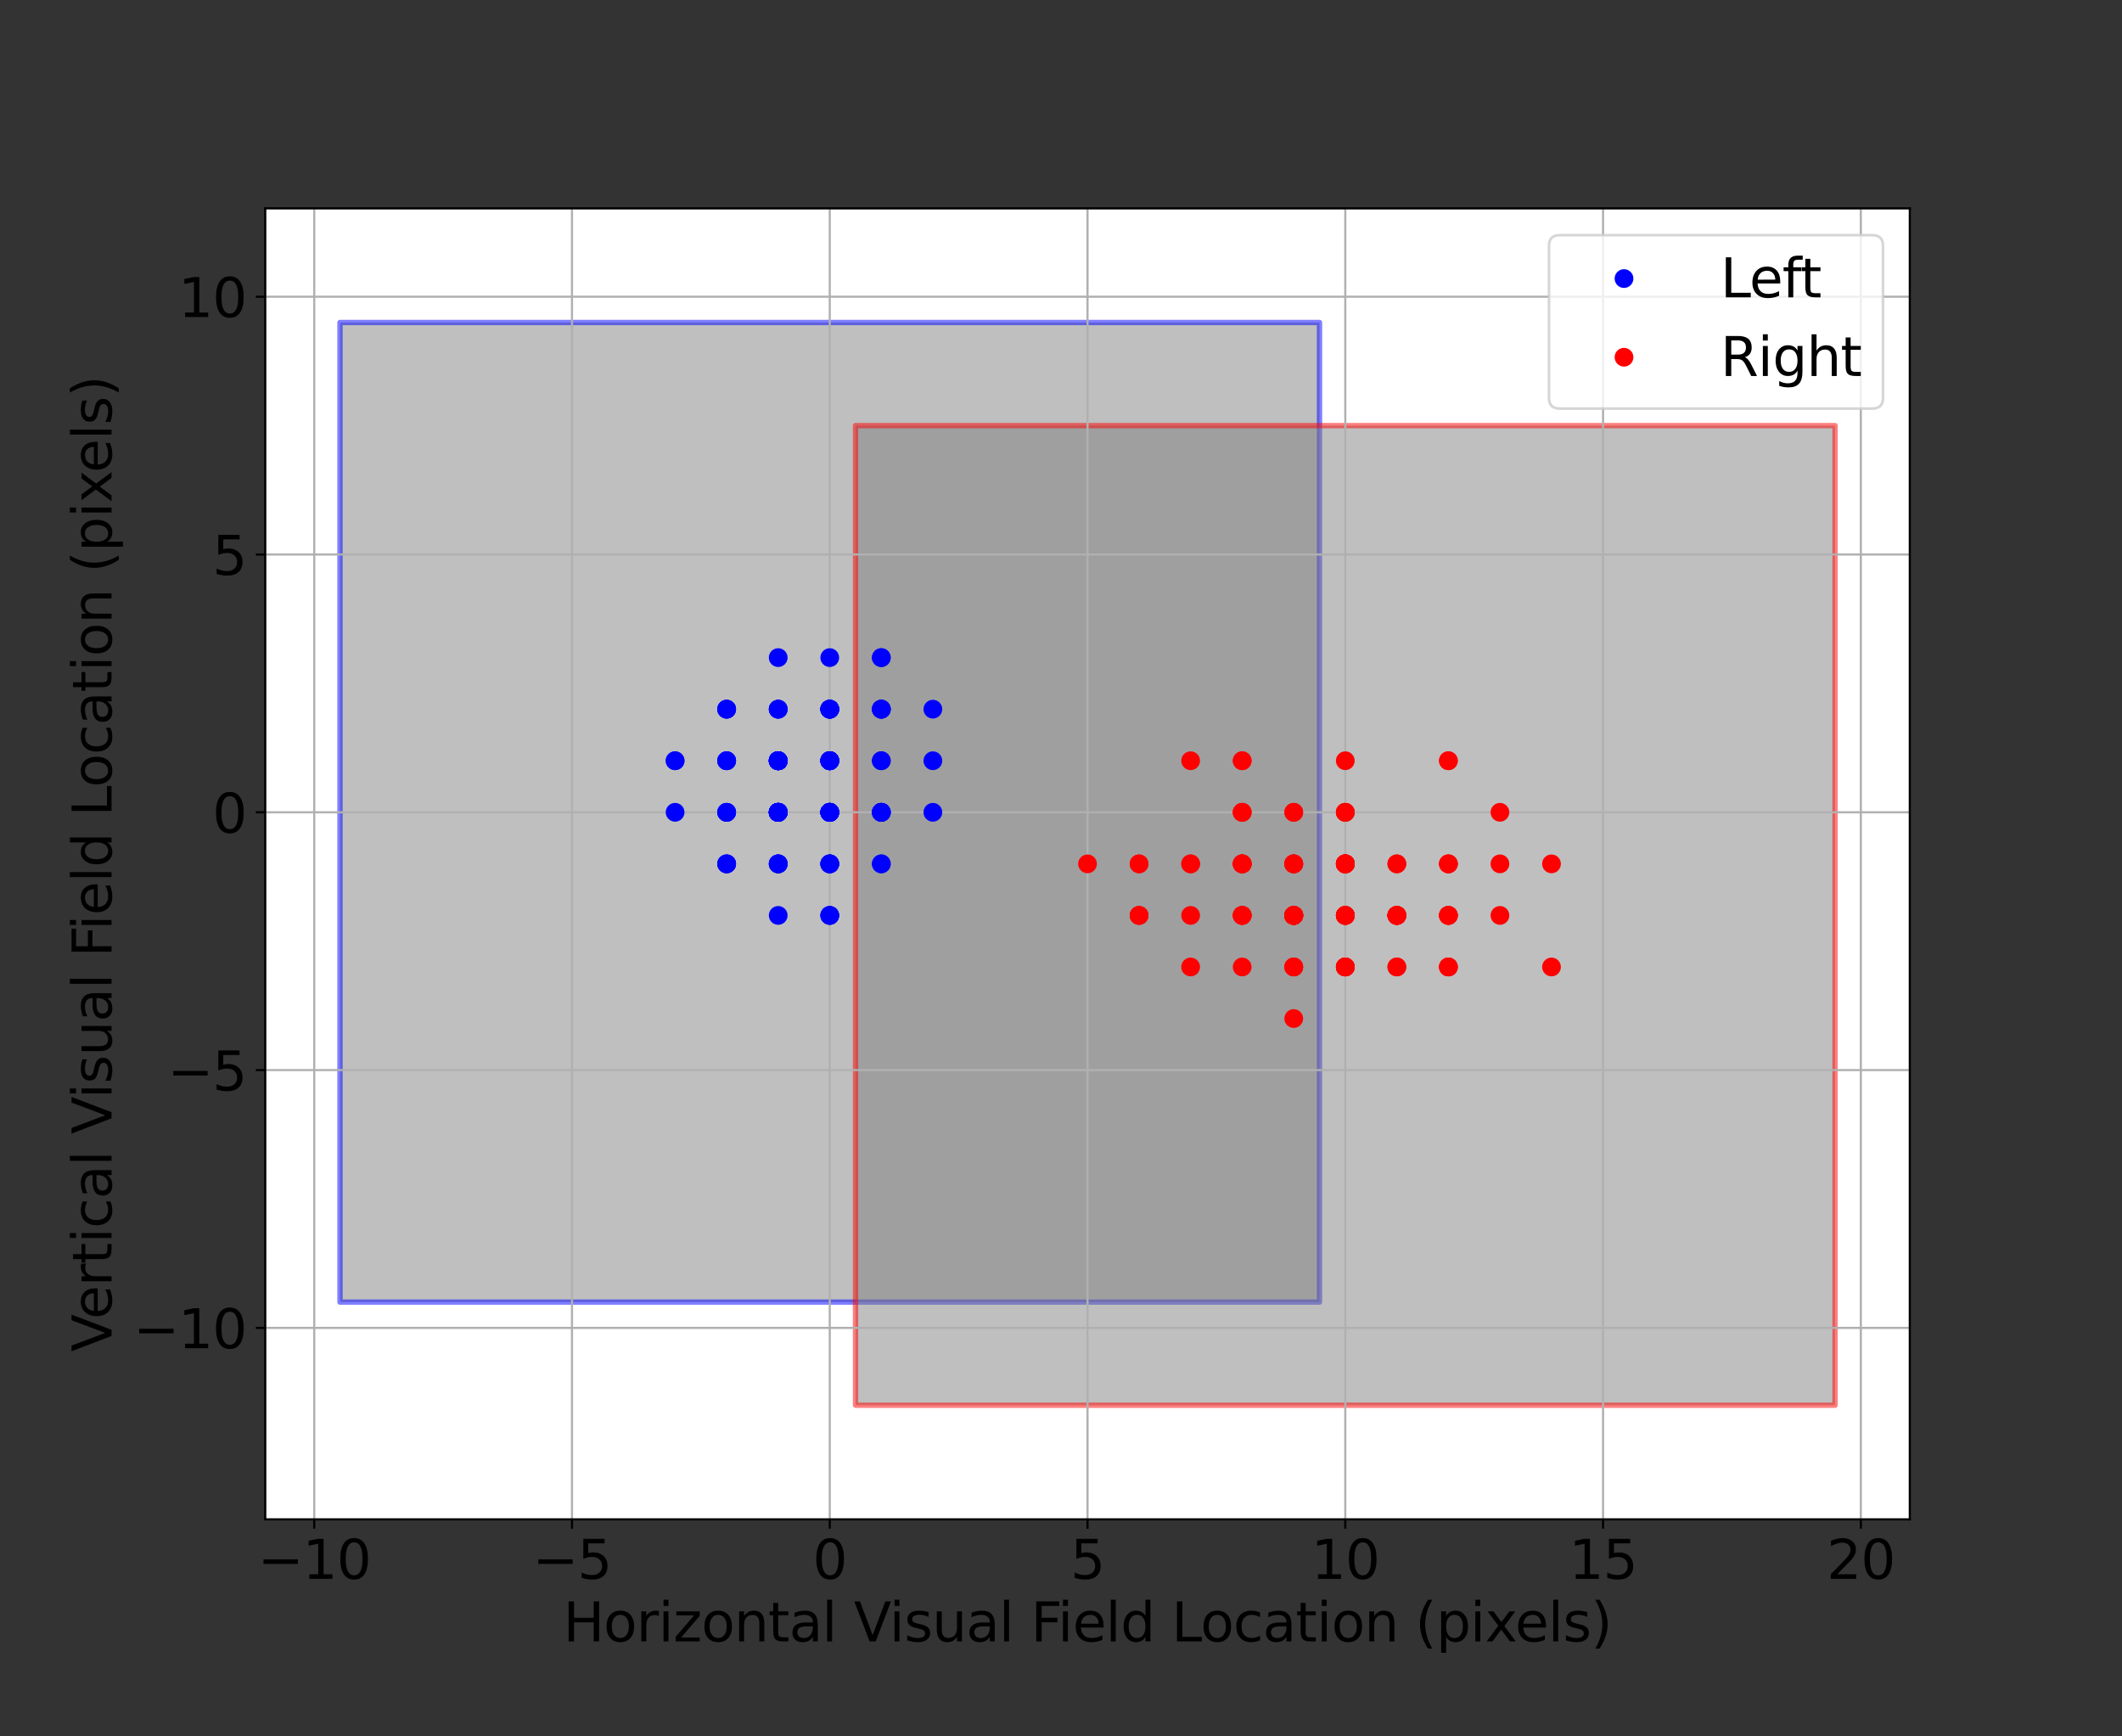 <?xml version="1.0" encoding="utf-8" standalone="no"?>
<!DOCTYPE svg PUBLIC "-//W3C//DTD SVG 1.1//EN"
  "http://www.w3.org/Graphics/SVG/1.1/DTD/svg11.dtd">
<svg xmlns:xlink="http://www.w3.org/1999/xlink" width="792pt" height="648pt" viewBox="0 0 792 648" xmlns="http://www.w3.org/2000/svg" version="1.1">
 <rect x="0" y="0" width="792" height="648" fill="#333333" stroke="none"/>
 <defs>
  <style type="text/css">*{stroke-linejoin: round; stroke-linecap: butt}</style>
 </defs>
 <g id="figure_1">
  <g id="patch_1">
   <path d="M 0 648 
L 792 648 
L 792 0 
L 0 0 
L 0 648 
z
" style="fill: none"/>
  </g>
  <g id="axes_1">
   <g id="patch_2">
    <path d="M 99 567 
L 712.8 567 
L 712.8 77.76 
L 99 77.76 
z
" style="fill: #ffffff"/>
   </g>
   <g id="patch_3">
    <path d="M 126.9 485.932 
L 492.486 485.932 
L 492.486 120.346 
L 126.9 120.346 
z
" clip-path="url(#pd7ab318559)" style="fill: #808080; opacity: 0.5; stroke: #0000ff; stroke-width: 2; stroke-linejoin: miter"/>
   </g>
   <g id="patch_4">
    <path d="M 319.314 524.414 
L 684.9 524.414 
L 684.9 158.828 
L 319.314 158.828 
z
" clip-path="url(#pd7ab318559)" style="fill: #808080; opacity: 0.5; stroke: #ff0000; stroke-width: 2; stroke-linejoin: miter"/>
   </g>
   <g id="matplotlib.axis_1">
    <g id="xtick_1">
     <g id="line2d_1">
      <path d="M 117.279 567 
L 117.279 77.76 
" clip-path="url(#pd7ab318559)" style="fill: none; stroke: #b0b0b0; stroke-width: 0.8; stroke-linecap: square"/>
     </g>
     <g id="line2d_2">
      <defs>
       <path id="m0f0501de74" d="M 0 0 
L 0 3.5 
" style="stroke: #000000; stroke-width: 0.8"/>
      </defs>
      <g>
       <use xlink:href="#m0f0501de74" x="117.279" y="567" style="stroke: #000000; stroke-width: 0.8"/>
      </g>
     </g>
     <g id="text_1">
      <!-- −10 -->
      <g transform="translate(96.175 589.197)scale(0.2 -0.2)">
       <defs>
        <path id="DejaVuSans-2212" d="M 678 2272 
L 4684 2272 
L 4684 1741 
L 678 1741 
L 678 2272 
z
" transform="scale(0.016)"/>
        <path id="DejaVuSans-31" d="M 794 531 
L 1825 531 
L 1825 4091 
L 703 3866 
L 703 4441 
L 1819 4666 
L 2450 4666 
L 2450 531 
L 3481 531 
L 3481 0 
L 794 0 
L 794 531 
z
" transform="scale(0.016)"/>
        <path id="DejaVuSans-30" d="M 2034 4250 
Q 1547 4250 1301 3770 
Q 1056 3291 1056 2328 
Q 1056 1369 1301 889 
Q 1547 409 2034 409 
Q 2525 409 2770 889 
Q 3016 1369 3016 2328 
Q 3016 3291 2770 3770 
Q 2525 4250 2034 4250 
z
M 2034 4750 
Q 2819 4750 3233 4129 
Q 3647 3509 3647 2328 
Q 3647 1150 3233 529 
Q 2819 -91 2034 -91 
Q 1250 -91 836 529 
Q 422 1150 422 2328 
Q 422 3509 836 4129 
Q 1250 4750 2034 4750 
z
" transform="scale(0.016)"/>
       </defs>
       <use xlink:href="#DejaVuSans-2212"/>
       <use xlink:href="#DejaVuSans-31" x="83.789"/>
       <use xlink:href="#DejaVuSans-30" x="147.412"/>
      </g>
     </g>
    </g>
    <g id="xtick_2">
     <g id="line2d_3">
      <path d="M 213.486 567 
L 213.486 77.76 
" clip-path="url(#pd7ab318559)" style="fill: none; stroke: #b0b0b0; stroke-width: 0.8; stroke-linecap: square"/>
     </g>
     <g id="line2d_4">
      <g>
       <use xlink:href="#m0f0501de74" x="213.486" y="567" style="stroke: #000000; stroke-width: 0.8"/>
      </g>
     </g>
     <g id="text_2">
      <!-- −5 -->
      <g transform="translate(198.744 589.197)scale(0.2 -0.2)">
       <defs>
        <path id="DejaVuSans-35" d="M 691 4666 
L 3169 4666 
L 3169 4134 
L 1269 4134 
L 1269 2991 
Q 1406 3038 1543 3061 
Q 1681 3084 1819 3084 
Q 2600 3084 3056 2656 
Q 3513 2228 3513 1497 
Q 3513 744 3044 326 
Q 2575 -91 1722 -91 
Q 1428 -91 1123 -41 
Q 819 9 494 109 
L 494 744 
Q 775 591 1075 516 
Q 1375 441 1709 441 
Q 2250 441 2565 725 
Q 2881 1009 2881 1497 
Q 2881 1984 2565 2268 
Q 2250 2553 1709 2553 
Q 1456 2553 1204 2497 
Q 953 2441 691 2322 
L 691 4666 
z
" transform="scale(0.016)"/>
       </defs>
       <use xlink:href="#DejaVuSans-2212"/>
       <use xlink:href="#DejaVuSans-35" x="83.789"/>
      </g>
     </g>
    </g>
    <g id="xtick_3">
     <g id="line2d_5">
      <path d="M 309.693 567 
L 309.693 77.76 
" clip-path="url(#pd7ab318559)" style="fill: none; stroke: #b0b0b0; stroke-width: 0.8; stroke-linecap: square"/>
     </g>
     <g id="line2d_6">
      <g>
       <use xlink:href="#m0f0501de74" x="309.693" y="567" style="stroke: #000000; stroke-width: 0.8"/>
      </g>
     </g>
     <g id="text_3">
      <!-- 0 -->
      <g transform="translate(303.331 589.197)scale(0.2 -0.2)">
       <use xlink:href="#DejaVuSans-30"/>
      </g>
     </g>
    </g>
    <g id="xtick_4">
     <g id="line2d_7">
      <path d="M 405.9 567 
L 405.9 77.76 
" clip-path="url(#pd7ab318559)" style="fill: none; stroke: #b0b0b0; stroke-width: 0.8; stroke-linecap: square"/>
     </g>
     <g id="line2d_8">
      <g>
       <use xlink:href="#m0f0501de74" x="405.9" y="567" style="stroke: #000000; stroke-width: 0.8"/>
      </g>
     </g>
     <g id="text_4">
      <!-- 5 -->
      <g transform="translate(399.538 589.197)scale(0.2 -0.2)">
       <use xlink:href="#DejaVuSans-35"/>
      </g>
     </g>
    </g>
    <g id="xtick_5">
     <g id="line2d_9">
      <path d="M 502.107 567 
L 502.107 77.76 
" clip-path="url(#pd7ab318559)" style="fill: none; stroke: #b0b0b0; stroke-width: 0.8; stroke-linecap: square"/>
     </g>
     <g id="line2d_10">
      <g>
       <use xlink:href="#m0f0501de74" x="502.107" y="567" style="stroke: #000000; stroke-width: 0.8"/>
      </g>
     </g>
     <g id="text_5">
      <!-- 10 -->
      <g transform="translate(489.382 589.197)scale(0.2 -0.2)">
       <use xlink:href="#DejaVuSans-31"/>
       <use xlink:href="#DejaVuSans-30" x="63.623"/>
      </g>
     </g>
    </g>
    <g id="xtick_6">
     <g id="line2d_11">
      <path d="M 598.314 567 
L 598.314 77.76 
" clip-path="url(#pd7ab318559)" style="fill: none; stroke: #b0b0b0; stroke-width: 0.8; stroke-linecap: square"/>
     </g>
     <g id="line2d_12">
      <g>
       <use xlink:href="#m0f0501de74" x="598.314" y="567" style="stroke: #000000; stroke-width: 0.8"/>
      </g>
     </g>
     <g id="text_6">
      <!-- 15 -->
      <g transform="translate(585.589 589.197)scale(0.2 -0.2)">
       <use xlink:href="#DejaVuSans-31"/>
       <use xlink:href="#DejaVuSans-35" x="63.623"/>
      </g>
     </g>
    </g>
    <g id="xtick_7">
     <g id="line2d_13">
      <path d="M 694.521 567 
L 694.521 77.76 
" clip-path="url(#pd7ab318559)" style="fill: none; stroke: #b0b0b0; stroke-width: 0.8; stroke-linecap: square"/>
     </g>
     <g id="line2d_14">
      <g>
       <use xlink:href="#m0f0501de74" x="694.521" y="567" style="stroke: #000000; stroke-width: 0.8"/>
      </g>
     </g>
     <g id="text_7">
      <!-- 20 -->
      <g transform="translate(681.796 589.197)scale(0.2 -0.2)">
       <defs>
        <path id="DejaVuSans-32" d="M 1228 531 
L 3431 531 
L 3431 0 
L 469 0 
L 469 531 
Q 828 903 1448 1529 
Q 2069 2156 2228 2338 
Q 2531 2678 2651 2914 
Q 2772 3150 2772 3378 
Q 2772 3750 2511 3984 
Q 2250 4219 1831 4219 
Q 1534 4219 1204 4116 
Q 875 4013 500 3803 
L 500 4441 
Q 881 4594 1212 4672 
Q 1544 4750 1819 4750 
Q 2544 4750 2975 4387 
Q 3406 4025 3406 3419 
Q 3406 3131 3298 2873 
Q 3191 2616 2906 2266 
Q 2828 2175 2409 1742 
Q 1991 1309 1228 531 
z
" transform="scale(0.016)"/>
       </defs>
       <use xlink:href="#DejaVuSans-32"/>
       <use xlink:href="#DejaVuSans-30" x="63.623"/>
      </g>
     </g>
    </g>
    <g id="text_8">
     <!-- Horizontal Visual Field Location (pixels) -->
     <g transform="translate(210.223 612.553)scale(0.2 -0.2)">
      <defs>
       <path id="DejaVuSans-48" d="M 628 4666 
L 1259 4666 
L 1259 2753 
L 3553 2753 
L 3553 4666 
L 4184 4666 
L 4184 0 
L 3553 0 
L 3553 2222 
L 1259 2222 
L 1259 0 
L 628 0 
L 628 4666 
z
" transform="scale(0.016)"/>
       <path id="DejaVuSans-6f" d="M 1959 3097 
Q 1497 3097 1228 2736 
Q 959 2375 959 1747 
Q 959 1119 1226 758 
Q 1494 397 1959 397 
Q 2419 397 2687 759 
Q 2956 1122 2956 1747 
Q 2956 2369 2687 2733 
Q 2419 3097 1959 3097 
z
M 1959 3584 
Q 2709 3584 3137 3096 
Q 3566 2609 3566 1747 
Q 3566 888 3137 398 
Q 2709 -91 1959 -91 
Q 1206 -91 779 398 
Q 353 888 353 1747 
Q 353 2609 779 3096 
Q 1206 3584 1959 3584 
z
" transform="scale(0.016)"/>
       <path id="DejaVuSans-72" d="M 2631 2963 
Q 2534 3019 2420 3045 
Q 2306 3072 2169 3072 
Q 1681 3072 1420 2755 
Q 1159 2438 1159 1844 
L 1159 0 
L 581 0 
L 581 3500 
L 1159 3500 
L 1159 2956 
Q 1341 3275 1631 3429 
Q 1922 3584 2338 3584 
Q 2397 3584 2469 3576 
Q 2541 3569 2628 3553 
L 2631 2963 
z
" transform="scale(0.016)"/>
       <path id="DejaVuSans-69" d="M 603 3500 
L 1178 3500 
L 1178 0 
L 603 0 
L 603 3500 
z
M 603 4863 
L 1178 4863 
L 1178 4134 
L 603 4134 
L 603 4863 
z
" transform="scale(0.016)"/>
       <path id="DejaVuSans-7a" d="M 353 3500 
L 3084 3500 
L 3084 2975 
L 922 459 
L 3084 459 
L 3084 0 
L 275 0 
L 275 525 
L 2438 3041 
L 353 3041 
L 353 3500 
z
" transform="scale(0.016)"/>
       <path id="DejaVuSans-6e" d="M 3513 2113 
L 3513 0 
L 2938 0 
L 2938 2094 
Q 2938 2591 2744 2837 
Q 2550 3084 2163 3084 
Q 1697 3084 1428 2787 
Q 1159 2491 1159 1978 
L 1159 0 
L 581 0 
L 581 3500 
L 1159 3500 
L 1159 2956 
Q 1366 3272 1645 3428 
Q 1925 3584 2291 3584 
Q 2894 3584 3203 3211 
Q 3513 2838 3513 2113 
z
" transform="scale(0.016)"/>
       <path id="DejaVuSans-74" d="M 1172 4494 
L 1172 3500 
L 2356 3500 
L 2356 3053 
L 1172 3053 
L 1172 1153 
Q 1172 725 1289 603 
Q 1406 481 1766 481 
L 2356 481 
L 2356 0 
L 1766 0 
Q 1100 0 847 248 
Q 594 497 594 1153 
L 594 3053 
L 172 3053 
L 172 3500 
L 594 3500 
L 594 4494 
L 1172 4494 
z
" transform="scale(0.016)"/>
       <path id="DejaVuSans-61" d="M 2194 1759 
Q 1497 1759 1228 1600 
Q 959 1441 959 1056 
Q 959 750 1161 570 
Q 1363 391 1709 391 
Q 2188 391 2477 730 
Q 2766 1069 2766 1631 
L 2766 1759 
L 2194 1759 
z
M 3341 1997 
L 3341 0 
L 2766 0 
L 2766 531 
Q 2569 213 2275 61 
Q 1981 -91 1556 -91 
Q 1019 -91 701 211 
Q 384 513 384 1019 
Q 384 1609 779 1909 
Q 1175 2209 1959 2209 
L 2766 2209 
L 2766 2266 
Q 2766 2663 2505 2880 
Q 2244 3097 1772 3097 
Q 1472 3097 1187 3025 
Q 903 2953 641 2809 
L 641 3341 
Q 956 3463 1253 3523 
Q 1550 3584 1831 3584 
Q 2591 3584 2966 3190 
Q 3341 2797 3341 1997 
z
" transform="scale(0.016)"/>
       <path id="DejaVuSans-6c" d="M 603 4863 
L 1178 4863 
L 1178 0 
L 603 0 
L 603 4863 
z
" transform="scale(0.016)"/>
       <path id="DejaVuSans-20" transform="scale(0.016)"/>
       <path id="DejaVuSans-56" d="M 1831 0 
L 50 4666 
L 709 4666 
L 2188 738 
L 3669 4666 
L 4325 4666 
L 2547 0 
L 1831 0 
z
" transform="scale(0.016)"/>
       <path id="DejaVuSans-73" d="M 2834 3397 
L 2834 2853 
Q 2591 2978 2328 3040 
Q 2066 3103 1784 3103 
Q 1356 3103 1142 2972 
Q 928 2841 928 2578 
Q 928 2378 1081 2264 
Q 1234 2150 1697 2047 
L 1894 2003 
Q 2506 1872 2764 1633 
Q 3022 1394 3022 966 
Q 3022 478 2636 193 
Q 2250 -91 1575 -91 
Q 1294 -91 989 -36 
Q 684 19 347 128 
L 347 722 
Q 666 556 975 473 
Q 1284 391 1588 391 
Q 1994 391 2212 530 
Q 2431 669 2431 922 
Q 2431 1156 2273 1281 
Q 2116 1406 1581 1522 
L 1381 1569 
Q 847 1681 609 1914 
Q 372 2147 372 2553 
Q 372 3047 722 3315 
Q 1072 3584 1716 3584 
Q 2034 3584 2315 3537 
Q 2597 3491 2834 3397 
z
" transform="scale(0.016)"/>
       <path id="DejaVuSans-75" d="M 544 1381 
L 544 3500 
L 1119 3500 
L 1119 1403 
Q 1119 906 1312 657 
Q 1506 409 1894 409 
Q 2359 409 2629 706 
Q 2900 1003 2900 1516 
L 2900 3500 
L 3475 3500 
L 3475 0 
L 2900 0 
L 2900 538 
Q 2691 219 2414 64 
Q 2138 -91 1772 -91 
Q 1169 -91 856 284 
Q 544 659 544 1381 
z
M 1991 3584 
L 1991 3584 
z
" transform="scale(0.016)"/>
       <path id="DejaVuSans-46" d="M 628 4666 
L 3309 4666 
L 3309 4134 
L 1259 4134 
L 1259 2759 
L 3109 2759 
L 3109 2228 
L 1259 2228 
L 1259 0 
L 628 0 
L 628 4666 
z
" transform="scale(0.016)"/>
       <path id="DejaVuSans-65" d="M 3597 1894 
L 3597 1613 
L 953 1613 
Q 991 1019 1311 708 
Q 1631 397 2203 397 
Q 2534 397 2845 478 
Q 3156 559 3463 722 
L 3463 178 
Q 3153 47 2828 -22 
Q 2503 -91 2169 -91 
Q 1331 -91 842 396 
Q 353 884 353 1716 
Q 353 2575 817 3079 
Q 1281 3584 2069 3584 
Q 2775 3584 3186 3129 
Q 3597 2675 3597 1894 
z
M 3022 2063 
Q 3016 2534 2758 2815 
Q 2500 3097 2075 3097 
Q 1594 3097 1305 2825 
Q 1016 2553 972 2059 
L 3022 2063 
z
" transform="scale(0.016)"/>
       <path id="DejaVuSans-64" d="M 2906 2969 
L 2906 4863 
L 3481 4863 
L 3481 0 
L 2906 0 
L 2906 525 
Q 2725 213 2448 61 
Q 2172 -91 1784 -91 
Q 1150 -91 751 415 
Q 353 922 353 1747 
Q 353 2572 751 3078 
Q 1150 3584 1784 3584 
Q 2172 3584 2448 3432 
Q 2725 3281 2906 2969 
z
M 947 1747 
Q 947 1113 1208 752 
Q 1469 391 1925 391 
Q 2381 391 2643 752 
Q 2906 1113 2906 1747 
Q 2906 2381 2643 2742 
Q 2381 3103 1925 3103 
Q 1469 3103 1208 2742 
Q 947 2381 947 1747 
z
" transform="scale(0.016)"/>
       <path id="DejaVuSans-4c" d="M 628 4666 
L 1259 4666 
L 1259 531 
L 3531 531 
L 3531 0 
L 628 0 
L 628 4666 
z
" transform="scale(0.016)"/>
       <path id="DejaVuSans-63" d="M 3122 3366 
L 3122 2828 
Q 2878 2963 2633 3030 
Q 2388 3097 2138 3097 
Q 1578 3097 1268 2742 
Q 959 2388 959 1747 
Q 959 1106 1268 751 
Q 1578 397 2138 397 
Q 2388 397 2633 464 
Q 2878 531 3122 666 
L 3122 134 
Q 2881 22 2623 -34 
Q 2366 -91 2075 -91 
Q 1284 -91 818 406 
Q 353 903 353 1747 
Q 353 2603 823 3093 
Q 1294 3584 2113 3584 
Q 2378 3584 2631 3529 
Q 2884 3475 3122 3366 
z
" transform="scale(0.016)"/>
       <path id="DejaVuSans-28" d="M 1984 4856 
Q 1566 4138 1362 3434 
Q 1159 2731 1159 2009 
Q 1159 1288 1364 580 
Q 1569 -128 1984 -844 
L 1484 -844 
Q 1016 -109 783 600 
Q 550 1309 550 2009 
Q 550 2706 781 3412 
Q 1013 4119 1484 4856 
L 1984 4856 
z
" transform="scale(0.016)"/>
       <path id="DejaVuSans-70" d="M 1159 525 
L 1159 -1331 
L 581 -1331 
L 581 3500 
L 1159 3500 
L 1159 2969 
Q 1341 3281 1617 3432 
Q 1894 3584 2278 3584 
Q 2916 3584 3314 3078 
Q 3713 2572 3713 1747 
Q 3713 922 3314 415 
Q 2916 -91 2278 -91 
Q 1894 -91 1617 61 
Q 1341 213 1159 525 
z
M 3116 1747 
Q 3116 2381 2855 2742 
Q 2594 3103 2138 3103 
Q 1681 3103 1420 2742 
Q 1159 2381 1159 1747 
Q 1159 1113 1420 752 
Q 1681 391 2138 391 
Q 2594 391 2855 752 
Q 3116 1113 3116 1747 
z
" transform="scale(0.016)"/>
       <path id="DejaVuSans-78" d="M 3513 3500 
L 2247 1797 
L 3578 0 
L 2900 0 
L 1881 1375 
L 863 0 
L 184 0 
L 1544 1831 
L 300 3500 
L 978 3500 
L 1906 2253 
L 2834 3500 
L 3513 3500 
z
" transform="scale(0.016)"/>
       <path id="DejaVuSans-29" d="M 513 4856 
L 1013 4856 
Q 1481 4119 1714 3412 
Q 1947 2706 1947 2009 
Q 1947 1309 1714 600 
Q 1481 -109 1013 -844 
L 513 -844 
Q 928 -128 1133 580 
Q 1338 1288 1338 2009 
Q 1338 2731 1133 3434 
Q 928 4138 513 4856 
z
" transform="scale(0.016)"/>
      </defs>
      <use xlink:href="#DejaVuSans-48"/>
      <use xlink:href="#DejaVuSans-6f" x="75.195"/>
      <use xlink:href="#DejaVuSans-72" x="136.377"/>
      <use xlink:href="#DejaVuSans-69" x="177.49"/>
      <use xlink:href="#DejaVuSans-7a" x="205.273"/>
      <use xlink:href="#DejaVuSans-6f" x="257.764"/>
      <use xlink:href="#DejaVuSans-6e" x="318.945"/>
      <use xlink:href="#DejaVuSans-74" x="382.324"/>
      <use xlink:href="#DejaVuSans-61" x="421.533"/>
      <use xlink:href="#DejaVuSans-6c" x="482.812"/>
      <use xlink:href="#DejaVuSans-20" x="510.596"/>
      <use xlink:href="#DejaVuSans-56" x="542.383"/>
      <use xlink:href="#DejaVuSans-69" x="608.541"/>
      <use xlink:href="#DejaVuSans-73" x="636.324"/>
      <use xlink:href="#DejaVuSans-75" x="688.424"/>
      <use xlink:href="#DejaVuSans-61" x="751.803"/>
      <use xlink:href="#DejaVuSans-6c" x="813.082"/>
      <use xlink:href="#DejaVuSans-20" x="840.865"/>
      <use xlink:href="#DejaVuSans-46" x="872.652"/>
      <use xlink:href="#DejaVuSans-69" x="922.922"/>
      <use xlink:href="#DejaVuSans-65" x="950.705"/>
      <use xlink:href="#DejaVuSans-6c" x="1012.229"/>
      <use xlink:href="#DejaVuSans-64" x="1040.012"/>
      <use xlink:href="#DejaVuSans-20" x="1103.488"/>
      <use xlink:href="#DejaVuSans-4c" x="1135.275"/>
      <use xlink:href="#DejaVuSans-6f" x="1189.238"/>
      <use xlink:href="#DejaVuSans-63" x="1250.42"/>
      <use xlink:href="#DejaVuSans-61" x="1305.4"/>
      <use xlink:href="#DejaVuSans-74" x="1366.68"/>
      <use xlink:href="#DejaVuSans-69" x="1405.889"/>
      <use xlink:href="#DejaVuSans-6f" x="1433.672"/>
      <use xlink:href="#DejaVuSans-6e" x="1494.854"/>
      <use xlink:href="#DejaVuSans-20" x="1558.232"/>
      <use xlink:href="#DejaVuSans-28" x="1590.02"/>
      <use xlink:href="#DejaVuSans-70" x="1629.033"/>
      <use xlink:href="#DejaVuSans-69" x="1692.51"/>
      <use xlink:href="#DejaVuSans-78" x="1720.293"/>
      <use xlink:href="#DejaVuSans-65" x="1776.348"/>
      <use xlink:href="#DejaVuSans-6c" x="1837.871"/>
      <use xlink:href="#DejaVuSans-73" x="1865.654"/>
      <use xlink:href="#DejaVuSans-29" x="1917.754"/>
     </g>
    </g>
   </g>
   <g id="matplotlib.axis_2">
    <g id="ytick_1">
     <g id="line2d_15">
      <path d="M 99 495.552 
L 712.8 495.552 
" clip-path="url(#pd7ab318559)" style="fill: none; stroke: #b0b0b0; stroke-width: 0.8; stroke-linecap: square"/>
     </g>
     <g id="line2d_16">
      <defs>
       <path id="m0494c5a257" d="M 0 0 
L -3.5 0 
" style="stroke: #000000; stroke-width: 0.8"/>
      </defs>
      <g>
       <use xlink:href="#m0494c5a257" x="99" y="495.552" style="stroke: #000000; stroke-width: 0.8"/>
      </g>
     </g>
     <g id="text_9">
      <!-- −10 -->
      <g transform="translate(49.791 503.151)scale(0.2 -0.2)">
       <use xlink:href="#DejaVuSans-2212"/>
       <use xlink:href="#DejaVuSans-31" x="83.789"/>
       <use xlink:href="#DejaVuSans-30" x="147.412"/>
      </g>
     </g>
    </g>
    <g id="ytick_2">
     <g id="line2d_17">
      <path d="M 99 399.346 
L 712.8 399.346 
" clip-path="url(#pd7ab318559)" style="fill: none; stroke: #b0b0b0; stroke-width: 0.8; stroke-linecap: square"/>
     </g>
     <g id="line2d_18">
      <g>
       <use xlink:href="#m0494c5a257" x="99" y="399.346" style="stroke: #000000; stroke-width: 0.8"/>
      </g>
     </g>
     <g id="text_10">
      <!-- −5 -->
      <g transform="translate(62.516 406.944)scale(0.2 -0.2)">
       <use xlink:href="#DejaVuSans-2212"/>
       <use xlink:href="#DejaVuSans-35" x="83.789"/>
      </g>
     </g>
    </g>
    <g id="ytick_3">
     <g id="line2d_19">
      <path d="M 99 303.139 
L 712.8 303.139 
" clip-path="url(#pd7ab318559)" style="fill: none; stroke: #b0b0b0; stroke-width: 0.8; stroke-linecap: square"/>
     </g>
     <g id="line2d_20">
      <g>
       <use xlink:href="#m0494c5a257" x="99" y="303.139" style="stroke: #000000; stroke-width: 0.8"/>
      </g>
     </g>
     <g id="text_11">
      <!-- 0 -->
      <g transform="translate(79.275 310.737)scale(0.2 -0.2)">
       <use xlink:href="#DejaVuSans-30"/>
      </g>
     </g>
    </g>
    <g id="ytick_4">
     <g id="line2d_21">
      <path d="M 99 206.932 
L 712.8 206.932 
" clip-path="url(#pd7ab318559)" style="fill: none; stroke: #b0b0b0; stroke-width: 0.8; stroke-linecap: square"/>
     </g>
     <g id="line2d_22">
      <g>
       <use xlink:href="#m0494c5a257" x="99" y="206.932" style="stroke: #000000; stroke-width: 0.8"/>
      </g>
     </g>
     <g id="text_12">
      <!-- 5 -->
      <g transform="translate(79.275 214.53)scale(0.2 -0.2)">
       <use xlink:href="#DejaVuSans-35"/>
      </g>
     </g>
    </g>
    <g id="ytick_5">
     <g id="line2d_23">
      <path d="M 99 110.725 
L 712.8 110.725 
" clip-path="url(#pd7ab318559)" style="fill: none; stroke: #b0b0b0; stroke-width: 0.8; stroke-linecap: square"/>
     </g>
     <g id="line2d_24">
      <g>
       <use xlink:href="#m0494c5a257" x="99" y="110.725" style="stroke: #000000; stroke-width: 0.8"/>
      </g>
     </g>
     <g id="text_13">
      <!-- 10 -->
      <g transform="translate(66.55 118.323)scale(0.2 -0.2)">
       <use xlink:href="#DejaVuSans-31"/>
       <use xlink:href="#DejaVuSans-30" x="63.623"/>
      </g>
     </g>
    </g>
    <g id="text_14">
     <!-- Vertical Visual Field Location (pixels) -->
     <g transform="translate(41.631 504.43)rotate(-90)scale(0.2 -0.2)">
      <use xlink:href="#DejaVuSans-56"/>
      <use xlink:href="#DejaVuSans-65" x="60.658"/>
      <use xlink:href="#DejaVuSans-72" x="122.182"/>
      <use xlink:href="#DejaVuSans-74" x="163.295"/>
      <use xlink:href="#DejaVuSans-69" x="202.504"/>
      <use xlink:href="#DejaVuSans-63" x="230.287"/>
      <use xlink:href="#DejaVuSans-61" x="285.268"/>
      <use xlink:href="#DejaVuSans-6c" x="346.547"/>
      <use xlink:href="#DejaVuSans-20" x="374.33"/>
      <use xlink:href="#DejaVuSans-56" x="406.117"/>
      <use xlink:href="#DejaVuSans-69" x="472.275"/>
      <use xlink:href="#DejaVuSans-73" x="500.059"/>
      <use xlink:href="#DejaVuSans-75" x="552.158"/>
      <use xlink:href="#DejaVuSans-61" x="615.537"/>
      <use xlink:href="#DejaVuSans-6c" x="676.816"/>
      <use xlink:href="#DejaVuSans-20" x="704.6"/>
      <use xlink:href="#DejaVuSans-46" x="736.387"/>
      <use xlink:href="#DejaVuSans-69" x="786.656"/>
      <use xlink:href="#DejaVuSans-65" x="814.439"/>
      <use xlink:href="#DejaVuSans-6c" x="875.963"/>
      <use xlink:href="#DejaVuSans-64" x="903.746"/>
      <use xlink:href="#DejaVuSans-20" x="967.223"/>
      <use xlink:href="#DejaVuSans-4c" x="999.01"/>
      <use xlink:href="#DejaVuSans-6f" x="1052.973"/>
      <use xlink:href="#DejaVuSans-63" x="1114.154"/>
      <use xlink:href="#DejaVuSans-61" x="1169.135"/>
      <use xlink:href="#DejaVuSans-74" x="1230.414"/>
      <use xlink:href="#DejaVuSans-69" x="1269.623"/>
      <use xlink:href="#DejaVuSans-6f" x="1297.406"/>
      <use xlink:href="#DejaVuSans-6e" x="1358.588"/>
      <use xlink:href="#DejaVuSans-20" x="1421.967"/>
      <use xlink:href="#DejaVuSans-28" x="1453.754"/>
      <use xlink:href="#DejaVuSans-70" x="1492.768"/>
      <use xlink:href="#DejaVuSans-69" x="1556.244"/>
      <use xlink:href="#DejaVuSans-78" x="1584.027"/>
      <use xlink:href="#DejaVuSans-65" x="1640.082"/>
      <use xlink:href="#DejaVuSans-6c" x="1701.605"/>
      <use xlink:href="#DejaVuSans-73" x="1729.389"/>
      <use xlink:href="#DejaVuSans-29" x="1781.488"/>
     </g>
    </g>
   </g>
   <g id="line2d_25">
    <defs>
     <path id="m93685a2d54" d="M 0 3 
C 0.796 3 1.559 2.684 2.121 2.121 
C 2.684 1.559 3 0.796 3 0 
C 3 -0.796 2.684 -1.559 2.121 -2.121 
C 1.559 -2.684 0.796 -3 0 -3 
C -0.796 -3 -1.559 -2.684 -2.121 -2.121 
C -2.684 -1.559 -3 -0.796 -3 0 
C -3 0.796 -2.684 1.559 -2.121 2.121 
C -1.559 2.684 -0.796 3 0 3 
z
" style="stroke: #0000ff"/>
    </defs>
    <g clip-path="url(#pd7ab318559)">
     <use xlink:href="#m93685a2d54" x="290.452" y="283.897" style="fill: #0000ff; stroke: #0000ff"/>
     <use xlink:href="#m93685a2d54" x="271.21" y="303.139" style="fill: #0000ff; stroke: #0000ff"/>
     <use xlink:href="#m93685a2d54" x="328.934" y="264.656" style="fill: #0000ff; stroke: #0000ff"/>
     <use xlink:href="#m93685a2d54" x="309.693" y="303.139" style="fill: #0000ff; stroke: #0000ff"/>
     <use xlink:href="#m93685a2d54" x="309.693" y="303.139" style="fill: #0000ff; stroke: #0000ff"/>
     <use xlink:href="#m93685a2d54" x="290.452" y="303.139" style="fill: #0000ff; stroke: #0000ff"/>
     <use xlink:href="#m93685a2d54" x="271.21" y="303.139" style="fill: #0000ff; stroke: #0000ff"/>
     <use xlink:href="#m93685a2d54" x="290.452" y="283.897" style="fill: #0000ff; stroke: #0000ff"/>
     <use xlink:href="#m93685a2d54" x="290.452" y="283.897" style="fill: #0000ff; stroke: #0000ff"/>
     <use xlink:href="#m93685a2d54" x="309.693" y="303.139" style="fill: #0000ff; stroke: #0000ff"/>
     <use xlink:href="#m93685a2d54" x="309.693" y="283.897" style="fill: #0000ff; stroke: #0000ff"/>
     <use xlink:href="#m93685a2d54" x="290.452" y="303.139" style="fill: #0000ff; stroke: #0000ff"/>
     <use xlink:href="#m93685a2d54" x="271.21" y="283.897" style="fill: #0000ff; stroke: #0000ff"/>
     <use xlink:href="#m93685a2d54" x="348.176" y="303.139" style="fill: #0000ff; stroke: #0000ff"/>
     <use xlink:href="#m93685a2d54" x="309.693" y="283.897" style="fill: #0000ff; stroke: #0000ff"/>
     <use xlink:href="#m93685a2d54" x="290.452" y="322.38" style="fill: #0000ff; stroke: #0000ff"/>
     <use xlink:href="#m93685a2d54" x="328.934" y="264.656" style="fill: #0000ff; stroke: #0000ff"/>
     <use xlink:href="#m93685a2d54" x="309.693" y="303.139" style="fill: #0000ff; stroke: #0000ff"/>
     <use xlink:href="#m93685a2d54" x="328.934" y="264.656" style="fill: #0000ff; stroke: #0000ff"/>
     <use xlink:href="#m93685a2d54" x="309.693" y="322.38" style="fill: #0000ff; stroke: #0000ff"/>
     <use xlink:href="#m93685a2d54" x="290.452" y="303.139" style="fill: #0000ff; stroke: #0000ff"/>
     <use xlink:href="#m93685a2d54" x="290.452" y="303.139" style="fill: #0000ff; stroke: #0000ff"/>
     <use xlink:href="#m93685a2d54" x="251.969" y="303.139" style="fill: #0000ff; stroke: #0000ff"/>
     <use xlink:href="#m93685a2d54" x="290.452" y="303.139" style="fill: #0000ff; stroke: #0000ff"/>
     <use xlink:href="#m93685a2d54" x="271.21" y="322.38" style="fill: #0000ff; stroke: #0000ff"/>
     <use xlink:href="#m93685a2d54" x="309.693" y="303.139" style="fill: #0000ff; stroke: #0000ff"/>
     <use xlink:href="#m93685a2d54" x="348.176" y="264.656" style="fill: #0000ff; stroke: #0000ff"/>
     <use xlink:href="#m93685a2d54" x="309.693" y="283.897" style="fill: #0000ff; stroke: #0000ff"/>
     <use xlink:href="#m93685a2d54" x="290.452" y="303.139" style="fill: #0000ff; stroke: #0000ff"/>
     <use xlink:href="#m93685a2d54" x="309.693" y="283.897" style="fill: #0000ff; stroke: #0000ff"/>
     <use xlink:href="#m93685a2d54" x="290.452" y="283.897" style="fill: #0000ff; stroke: #0000ff"/>
     <use xlink:href="#m93685a2d54" x="290.452" y="283.897" style="fill: #0000ff; stroke: #0000ff"/>
     <use xlink:href="#m93685a2d54" x="251.969" y="283.897" style="fill: #0000ff; stroke: #0000ff"/>
     <use xlink:href="#m93685a2d54" x="309.693" y="322.38" style="fill: #0000ff; stroke: #0000ff"/>
     <use xlink:href="#m93685a2d54" x="271.21" y="264.656" style="fill: #0000ff; stroke: #0000ff"/>
     <use xlink:href="#m93685a2d54" x="290.452" y="264.656" style="fill: #0000ff; stroke: #0000ff"/>
     <use xlink:href="#m93685a2d54" x="328.934" y="322.38" style="fill: #0000ff; stroke: #0000ff"/>
     <use xlink:href="#m93685a2d54" x="328.934" y="322.38" style="fill: #0000ff; stroke: #0000ff"/>
     <use xlink:href="#m93685a2d54" x="348.176" y="283.897" style="fill: #0000ff; stroke: #0000ff"/>
     <use xlink:href="#m93685a2d54" x="271.21" y="322.38" style="fill: #0000ff; stroke: #0000ff"/>
     <use xlink:href="#m93685a2d54" x="290.452" y="303.139" style="fill: #0000ff; stroke: #0000ff"/>
     <use xlink:href="#m93685a2d54" x="290.452" y="322.38" style="fill: #0000ff; stroke: #0000ff"/>
     <use xlink:href="#m93685a2d54" x="309.693" y="264.656" style="fill: #0000ff; stroke: #0000ff"/>
     <use xlink:href="#m93685a2d54" x="271.21" y="264.656" style="fill: #0000ff; stroke: #0000ff"/>
     <use xlink:href="#m93685a2d54" x="328.934" y="303.139" style="fill: #0000ff; stroke: #0000ff"/>
     <use xlink:href="#m93685a2d54" x="271.21" y="303.139" style="fill: #0000ff; stroke: #0000ff"/>
     <use xlink:href="#m93685a2d54" x="309.693" y="303.139" style="fill: #0000ff; stroke: #0000ff"/>
     <use xlink:href="#m93685a2d54" x="290.452" y="283.897" style="fill: #0000ff; stroke: #0000ff"/>
     <use xlink:href="#m93685a2d54" x="309.693" y="303.139" style="fill: #0000ff; stroke: #0000ff"/>
     <use xlink:href="#m93685a2d54" x="309.693" y="283.897" style="fill: #0000ff; stroke: #0000ff"/>
     <use xlink:href="#m93685a2d54" x="290.452" y="322.38" style="fill: #0000ff; stroke: #0000ff"/>
     <use xlink:href="#m93685a2d54" x="290.452" y="303.139" style="fill: #0000ff; stroke: #0000ff"/>
     <use xlink:href="#m93685a2d54" x="309.693" y="322.38" style="fill: #0000ff; stroke: #0000ff"/>
     <use xlink:href="#m93685a2d54" x="309.693" y="264.656" style="fill: #0000ff; stroke: #0000ff"/>
     <use xlink:href="#m93685a2d54" x="290.452" y="283.897" style="fill: #0000ff; stroke: #0000ff"/>
     <use xlink:href="#m93685a2d54" x="271.21" y="322.38" style="fill: #0000ff; stroke: #0000ff"/>
     <use xlink:href="#m93685a2d54" x="290.452" y="303.139" style="fill: #0000ff; stroke: #0000ff"/>
     <use xlink:href="#m93685a2d54" x="309.693" y="283.897" style="fill: #0000ff; stroke: #0000ff"/>
     <use xlink:href="#m93685a2d54" x="290.452" y="303.139" style="fill: #0000ff; stroke: #0000ff"/>
     <use xlink:href="#m93685a2d54" x="309.693" y="341.621" style="fill: #0000ff; stroke: #0000ff"/>
     <use xlink:href="#m93685a2d54" x="251.969" y="283.897" style="fill: #0000ff; stroke: #0000ff"/>
     <use xlink:href="#m93685a2d54" x="309.693" y="283.897" style="fill: #0000ff; stroke: #0000ff"/>
     <use xlink:href="#m93685a2d54" x="309.693" y="303.139" style="fill: #0000ff; stroke: #0000ff"/>
     <use xlink:href="#m93685a2d54" x="309.693" y="322.38" style="fill: #0000ff; stroke: #0000ff"/>
     <use xlink:href="#m93685a2d54" x="309.693" y="341.621" style="fill: #0000ff; stroke: #0000ff"/>
     <use xlink:href="#m93685a2d54" x="328.934" y="303.139" style="fill: #0000ff; stroke: #0000ff"/>
     <use xlink:href="#m93685a2d54" x="290.452" y="264.656" style="fill: #0000ff; stroke: #0000ff"/>
     <use xlink:href="#m93685a2d54" x="290.452" y="283.897" style="fill: #0000ff; stroke: #0000ff"/>
     <use xlink:href="#m93685a2d54" x="290.452" y="283.897" style="fill: #0000ff; stroke: #0000ff"/>
     <use xlink:href="#m93685a2d54" x="328.934" y="283.897" style="fill: #0000ff; stroke: #0000ff"/>
     <use xlink:href="#m93685a2d54" x="309.693" y="303.139" style="fill: #0000ff; stroke: #0000ff"/>
     <use xlink:href="#m93685a2d54" x="328.934" y="245.414" style="fill: #0000ff; stroke: #0000ff"/>
     <use xlink:href="#m93685a2d54" x="309.693" y="341.621" style="fill: #0000ff; stroke: #0000ff"/>
     <use xlink:href="#m93685a2d54" x="309.693" y="264.656" style="fill: #0000ff; stroke: #0000ff"/>
     <use xlink:href="#m93685a2d54" x="290.452" y="303.139" style="fill: #0000ff; stroke: #0000ff"/>
     <use xlink:href="#m93685a2d54" x="290.452" y="341.621" style="fill: #0000ff; stroke: #0000ff"/>
     <use xlink:href="#m93685a2d54" x="328.934" y="283.897" style="fill: #0000ff; stroke: #0000ff"/>
     <use xlink:href="#m93685a2d54" x="309.693" y="303.139" style="fill: #0000ff; stroke: #0000ff"/>
     <use xlink:href="#m93685a2d54" x="328.934" y="303.139" style="fill: #0000ff; stroke: #0000ff"/>
     <use xlink:href="#m93685a2d54" x="290.452" y="283.897" style="fill: #0000ff; stroke: #0000ff"/>
     <use xlink:href="#m93685a2d54" x="328.934" y="264.656" style="fill: #0000ff; stroke: #0000ff"/>
     <use xlink:href="#m93685a2d54" x="328.934" y="303.139" style="fill: #0000ff; stroke: #0000ff"/>
     <use xlink:href="#m93685a2d54" x="309.693" y="264.656" style="fill: #0000ff; stroke: #0000ff"/>
     <use xlink:href="#m93685a2d54" x="290.452" y="283.897" style="fill: #0000ff; stroke: #0000ff"/>
     <use xlink:href="#m93685a2d54" x="328.934" y="303.139" style="fill: #0000ff; stroke: #0000ff"/>
     <use xlink:href="#m93685a2d54" x="290.452" y="264.656" style="fill: #0000ff; stroke: #0000ff"/>
     <use xlink:href="#m93685a2d54" x="290.452" y="303.139" style="fill: #0000ff; stroke: #0000ff"/>
     <use xlink:href="#m93685a2d54" x="290.452" y="322.38" style="fill: #0000ff; stroke: #0000ff"/>
     <use xlink:href="#m93685a2d54" x="309.693" y="283.897" style="fill: #0000ff; stroke: #0000ff"/>
     <use xlink:href="#m93685a2d54" x="309.693" y="264.656" style="fill: #0000ff; stroke: #0000ff"/>
     <use xlink:href="#m93685a2d54" x="309.693" y="245.414" style="fill: #0000ff; stroke: #0000ff"/>
     <use xlink:href="#m93685a2d54" x="271.21" y="283.897" style="fill: #0000ff; stroke: #0000ff"/>
     <use xlink:href="#m93685a2d54" x="271.21" y="283.897" style="fill: #0000ff; stroke: #0000ff"/>
     <use xlink:href="#m93685a2d54" x="271.21" y="264.656" style="fill: #0000ff; stroke: #0000ff"/>
     <use xlink:href="#m93685a2d54" x="290.452" y="283.897" style="fill: #0000ff; stroke: #0000ff"/>
     <use xlink:href="#m93685a2d54" x="328.934" y="245.414" style="fill: #0000ff; stroke: #0000ff"/>
     <use xlink:href="#m93685a2d54" x="309.693" y="264.656" style="fill: #0000ff; stroke: #0000ff"/>
     <use xlink:href="#m93685a2d54" x="309.693" y="283.897" style="fill: #0000ff; stroke: #0000ff"/>
     <use xlink:href="#m93685a2d54" x="290.452" y="245.414" style="fill: #0000ff; stroke: #0000ff"/>
     <use xlink:href="#m93685a2d54" x="290.452" y="283.897" style="fill: #0000ff; stroke: #0000ff"/>
    </g>
   </g>
   <g id="line2d_26">
    <defs>
     <path id="mb856898fd7" d="M 0 3 
C 0.796 3 1.559 2.684 2.121 2.121 
C 2.684 1.559 3 0.796 3 0 
C 3 -0.796 2.684 -1.559 2.121 -2.121 
C 1.559 -2.684 0.796 -3 0 -3 
C -0.796 -3 -1.559 -2.684 -2.121 -2.121 
C -2.684 -1.559 -3 -0.796 -3 0 
C -3 0.796 -2.684 1.559 -2.121 2.121 
C -1.559 2.684 -0.796 3 0 3 
z
" style="stroke: #ff0000"/>
    </defs>
    <g clip-path="url(#pd7ab318559)">
     <use xlink:href="#mb856898fd7" x="521.348" y="341.621" style="fill: #ff0000; stroke: #ff0000"/>
     <use xlink:href="#mb856898fd7" x="425.141" y="341.621" style="fill: #ff0000; stroke: #ff0000"/>
     <use xlink:href="#mb856898fd7" x="444.383" y="360.863" style="fill: #ff0000; stroke: #ff0000"/>
     <use xlink:href="#mb856898fd7" x="502.107" y="322.38" style="fill: #ff0000; stroke: #ff0000"/>
     <use xlink:href="#mb856898fd7" x="559.831" y="303.139" style="fill: #ff0000; stroke: #ff0000"/>
     <use xlink:href="#mb856898fd7" x="540.59" y="341.621" style="fill: #ff0000; stroke: #ff0000"/>
     <use xlink:href="#mb856898fd7" x="502.107" y="322.38" style="fill: #ff0000; stroke: #ff0000"/>
     <use xlink:href="#mb856898fd7" x="502.107" y="322.38" style="fill: #ff0000; stroke: #ff0000"/>
     <use xlink:href="#mb856898fd7" x="502.107" y="341.621" style="fill: #ff0000; stroke: #ff0000"/>
     <use xlink:href="#mb856898fd7" x="444.383" y="322.38" style="fill: #ff0000; stroke: #ff0000"/>
     <use xlink:href="#mb856898fd7" x="540.59" y="322.38" style="fill: #ff0000; stroke: #ff0000"/>
     <use xlink:href="#mb856898fd7" x="463.624" y="322.38" style="fill: #ff0000; stroke: #ff0000"/>
     <use xlink:href="#mb856898fd7" x="502.107" y="322.38" style="fill: #ff0000; stroke: #ff0000"/>
     <use xlink:href="#mb856898fd7" x="482.866" y="303.139" style="fill: #ff0000; stroke: #ff0000"/>
     <use xlink:href="#mb856898fd7" x="540.59" y="360.863" style="fill: #ff0000; stroke: #ff0000"/>
     <use xlink:href="#mb856898fd7" x="521.348" y="341.621" style="fill: #ff0000; stroke: #ff0000"/>
     <use xlink:href="#mb856898fd7" x="502.107" y="360.863" style="fill: #ff0000; stroke: #ff0000"/>
     <use xlink:href="#mb856898fd7" x="521.348" y="341.621" style="fill: #ff0000; stroke: #ff0000"/>
     <use xlink:href="#mb856898fd7" x="482.866" y="341.621" style="fill: #ff0000; stroke: #ff0000"/>
     <use xlink:href="#mb856898fd7" x="482.866" y="322.38" style="fill: #ff0000; stroke: #ff0000"/>
     <use xlink:href="#mb856898fd7" x="463.624" y="341.621" style="fill: #ff0000; stroke: #ff0000"/>
     <use xlink:href="#mb856898fd7" x="405.9" y="322.38" style="fill: #ff0000; stroke: #ff0000"/>
     <use xlink:href="#mb856898fd7" x="463.624" y="322.38" style="fill: #ff0000; stroke: #ff0000"/>
     <use xlink:href="#mb856898fd7" x="463.624" y="283.897" style="fill: #ff0000; stroke: #ff0000"/>
     <use xlink:href="#mb856898fd7" x="521.348" y="341.621" style="fill: #ff0000; stroke: #ff0000"/>
     <use xlink:href="#mb856898fd7" x="540.59" y="322.38" style="fill: #ff0000; stroke: #ff0000"/>
     <use xlink:href="#mb856898fd7" x="482.866" y="322.38" style="fill: #ff0000; stroke: #ff0000"/>
     <use xlink:href="#mb856898fd7" x="482.866" y="341.621" style="fill: #ff0000; stroke: #ff0000"/>
     <use xlink:href="#mb856898fd7" x="540.59" y="341.621" style="fill: #ff0000; stroke: #ff0000"/>
     <use xlink:href="#mb856898fd7" x="444.383" y="283.897" style="fill: #ff0000; stroke: #ff0000"/>
     <use xlink:href="#mb856898fd7" x="482.866" y="341.621" style="fill: #ff0000; stroke: #ff0000"/>
     <use xlink:href="#mb856898fd7" x="521.348" y="341.621" style="fill: #ff0000; stroke: #ff0000"/>
     <use xlink:href="#mb856898fd7" x="540.59" y="341.621" style="fill: #ff0000; stroke: #ff0000"/>
     <use xlink:href="#mb856898fd7" x="540.59" y="341.621" style="fill: #ff0000; stroke: #ff0000"/>
     <use xlink:href="#mb856898fd7" x="502.107" y="303.139" style="fill: #ff0000; stroke: #ff0000"/>
     <use xlink:href="#mb856898fd7" x="482.866" y="341.621" style="fill: #ff0000; stroke: #ff0000"/>
     <use xlink:href="#mb856898fd7" x="463.624" y="303.139" style="fill: #ff0000; stroke: #ff0000"/>
     <use xlink:href="#mb856898fd7" x="521.348" y="322.38" style="fill: #ff0000; stroke: #ff0000"/>
     <use xlink:href="#mb856898fd7" x="444.383" y="322.38" style="fill: #ff0000; stroke: #ff0000"/>
     <use xlink:href="#mb856898fd7" x="579.072" y="322.38" style="fill: #ff0000; stroke: #ff0000"/>
     <use xlink:href="#mb856898fd7" x="502.107" y="322.38" style="fill: #ff0000; stroke: #ff0000"/>
     <use xlink:href="#mb856898fd7" x="482.866" y="341.621" style="fill: #ff0000; stroke: #ff0000"/>
     <use xlink:href="#mb856898fd7" x="502.107" y="303.139" style="fill: #ff0000; stroke: #ff0000"/>
     <use xlink:href="#mb856898fd7" x="463.624" y="283.897" style="fill: #ff0000; stroke: #ff0000"/>
     <use xlink:href="#mb856898fd7" x="482.866" y="341.621" style="fill: #ff0000; stroke: #ff0000"/>
     <use xlink:href="#mb856898fd7" x="579.072" y="360.863" style="fill: #ff0000; stroke: #ff0000"/>
     <use xlink:href="#mb856898fd7" x="482.866" y="322.38" style="fill: #ff0000; stroke: #ff0000"/>
     <use xlink:href="#mb856898fd7" x="502.107" y="360.863" style="fill: #ff0000; stroke: #ff0000"/>
     <use xlink:href="#mb856898fd7" x="502.107" y="322.38" style="fill: #ff0000; stroke: #ff0000"/>
     <use xlink:href="#mb856898fd7" x="559.831" y="341.621" style="fill: #ff0000; stroke: #ff0000"/>
     <use xlink:href="#mb856898fd7" x="502.107" y="341.621" style="fill: #ff0000; stroke: #ff0000"/>
     <use xlink:href="#mb856898fd7" x="521.348" y="360.863" style="fill: #ff0000; stroke: #ff0000"/>
     <use xlink:href="#mb856898fd7" x="521.348" y="360.863" style="fill: #ff0000; stroke: #ff0000"/>
     <use xlink:href="#mb856898fd7" x="482.866" y="303.139" style="fill: #ff0000; stroke: #ff0000"/>
     <use xlink:href="#mb856898fd7" x="502.107" y="322.38" style="fill: #ff0000; stroke: #ff0000"/>
     <use xlink:href="#mb856898fd7" x="425.141" y="322.38" style="fill: #ff0000; stroke: #ff0000"/>
     <use xlink:href="#mb856898fd7" x="502.107" y="322.38" style="fill: #ff0000; stroke: #ff0000"/>
     <use xlink:href="#mb856898fd7" x="502.107" y="360.863" style="fill: #ff0000; stroke: #ff0000"/>
     <use xlink:href="#mb856898fd7" x="482.866" y="341.621" style="fill: #ff0000; stroke: #ff0000"/>
     <use xlink:href="#mb856898fd7" x="502.107" y="322.38" style="fill: #ff0000; stroke: #ff0000"/>
     <use xlink:href="#mb856898fd7" x="482.866" y="341.621" style="fill: #ff0000; stroke: #ff0000"/>
     <use xlink:href="#mb856898fd7" x="463.624" y="341.621" style="fill: #ff0000; stroke: #ff0000"/>
     <use xlink:href="#mb856898fd7" x="463.624" y="322.38" style="fill: #ff0000; stroke: #ff0000"/>
     <use xlink:href="#mb856898fd7" x="463.624" y="303.139" style="fill: #ff0000; stroke: #ff0000"/>
     <use xlink:href="#mb856898fd7" x="463.624" y="341.621" style="fill: #ff0000; stroke: #ff0000"/>
     <use xlink:href="#mb856898fd7" x="521.348" y="322.38" style="fill: #ff0000; stroke: #ff0000"/>
     <use xlink:href="#mb856898fd7" x="425.141" y="341.621" style="fill: #ff0000; stroke: #ff0000"/>
     <use xlink:href="#mb856898fd7" x="540.59" y="360.863" style="fill: #ff0000; stroke: #ff0000"/>
     <use xlink:href="#mb856898fd7" x="463.624" y="341.621" style="fill: #ff0000; stroke: #ff0000"/>
     <use xlink:href="#mb856898fd7" x="502.107" y="283.897" style="fill: #ff0000; stroke: #ff0000"/>
     <use xlink:href="#mb856898fd7" x="463.624" y="303.139" style="fill: #ff0000; stroke: #ff0000"/>
     <use xlink:href="#mb856898fd7" x="482.866" y="360.863" style="fill: #ff0000; stroke: #ff0000"/>
     <use xlink:href="#mb856898fd7" x="502.107" y="303.139" style="fill: #ff0000; stroke: #ff0000"/>
     <use xlink:href="#mb856898fd7" x="463.624" y="322.38" style="fill: #ff0000; stroke: #ff0000"/>
     <use xlink:href="#mb856898fd7" x="502.107" y="341.621" style="fill: #ff0000; stroke: #ff0000"/>
     <use xlink:href="#mb856898fd7" x="540.59" y="283.897" style="fill: #ff0000; stroke: #ff0000"/>
     <use xlink:href="#mb856898fd7" x="502.107" y="341.621" style="fill: #ff0000; stroke: #ff0000"/>
     <use xlink:href="#mb856898fd7" x="540.59" y="283.897" style="fill: #ff0000; stroke: #ff0000"/>
     <use xlink:href="#mb856898fd7" x="521.348" y="341.621" style="fill: #ff0000; stroke: #ff0000"/>
     <use xlink:href="#mb856898fd7" x="521.348" y="341.621" style="fill: #ff0000; stroke: #ff0000"/>
     <use xlink:href="#mb856898fd7" x="425.141" y="322.38" style="fill: #ff0000; stroke: #ff0000"/>
     <use xlink:href="#mb856898fd7" x="482.866" y="360.863" style="fill: #ff0000; stroke: #ff0000"/>
     <use xlink:href="#mb856898fd7" x="502.107" y="322.38" style="fill: #ff0000; stroke: #ff0000"/>
     <use xlink:href="#mb856898fd7" x="425.141" y="341.621" style="fill: #ff0000; stroke: #ff0000"/>
     <use xlink:href="#mb856898fd7" x="482.866" y="380.104" style="fill: #ff0000; stroke: #ff0000"/>
     <use xlink:href="#mb856898fd7" x="444.383" y="341.621" style="fill: #ff0000; stroke: #ff0000"/>
     <use xlink:href="#mb856898fd7" x="502.107" y="341.621" style="fill: #ff0000; stroke: #ff0000"/>
     <use xlink:href="#mb856898fd7" x="540.59" y="360.863" style="fill: #ff0000; stroke: #ff0000"/>
     <use xlink:href="#mb856898fd7" x="502.107" y="341.621" style="fill: #ff0000; stroke: #ff0000"/>
     <use xlink:href="#mb856898fd7" x="482.866" y="341.621" style="fill: #ff0000; stroke: #ff0000"/>
     <use xlink:href="#mb856898fd7" x="559.831" y="322.38" style="fill: #ff0000; stroke: #ff0000"/>
     <use xlink:href="#mb856898fd7" x="482.866" y="322.38" style="fill: #ff0000; stroke: #ff0000"/>
     <use xlink:href="#mb856898fd7" x="463.624" y="360.863" style="fill: #ff0000; stroke: #ff0000"/>
     <use xlink:href="#mb856898fd7" x="502.107" y="360.863" style="fill: #ff0000; stroke: #ff0000"/>
     <use xlink:href="#mb856898fd7" x="540.59" y="322.38" style="fill: #ff0000; stroke: #ff0000"/>
     <use xlink:href="#mb856898fd7" x="482.866" y="341.621" style="fill: #ff0000; stroke: #ff0000"/>
     <use xlink:href="#mb856898fd7" x="482.866" y="341.621" style="fill: #ff0000; stroke: #ff0000"/>
     <use xlink:href="#mb856898fd7" x="482.866" y="360.863" style="fill: #ff0000; stroke: #ff0000"/>
     <use xlink:href="#mb856898fd7" x="463.624" y="322.38" style="fill: #ff0000; stroke: #ff0000"/>
     <use xlink:href="#mb856898fd7" x="502.107" y="360.863" style="fill: #ff0000; stroke: #ff0000"/>
    </g>
   </g>
   <g id="patch_5">
    <path d="M 99 567 
L 99 77.76 
" style="fill: none; stroke: #000000; stroke-width: 0.8; stroke-linejoin: miter; stroke-linecap: square"/>
   </g>
   <g id="patch_6">
    <path d="M 712.8 567 
L 712.8 77.76 
" style="fill: none; stroke: #000000; stroke-width: 0.8; stroke-linejoin: miter; stroke-linecap: square"/>
   </g>
   <g id="patch_7">
    <path d="M 99 567 
L 712.8 567 
" style="fill: none; stroke: #000000; stroke-width: 0.8; stroke-linejoin: miter; stroke-linecap: square"/>
   </g>
   <g id="patch_8">
    <path d="M 99 77.76 
L 712.8 77.76 
" style="fill: none; stroke: #000000; stroke-width: 0.8; stroke-linejoin: miter; stroke-linecap: square"/>
   </g>
   <g id="legend_1">
    <g id="patch_9">
     <path d="M 582.134 152.472 
L 698.8 152.472 
Q 702.8 152.472 702.8 148.472 
L 702.8 91.76 
Q 702.8 87.76 698.8 87.76 
L 582.134 87.76 
Q 578.134 87.76 578.134 91.76 
L 578.134 148.472 
Q 578.134 152.472 582.134 152.472 
z
" style="fill: #ffffff; opacity: 0.8; stroke: #cccccc; stroke-linejoin: miter"/>
    </g>
    <g id="line2d_27">
     <g>
      <use xlink:href="#m93685a2d54" x="606.134" y="103.957" style="fill: #0000ff; stroke: #0000ff"/>
     </g>
    </g>
    <g id="text_15">
     <!-- Left -->
     <g transform="translate(642.134 110.957)scale(0.2 -0.2)">
      <defs>
       <path id="DejaVuSans-66" d="M 2375 4863 
L 2375 4384 
L 1825 4384 
Q 1516 4384 1395 4259 
Q 1275 4134 1275 3809 
L 1275 3500 
L 2222 3500 
L 2222 3053 
L 1275 3053 
L 1275 0 
L 697 0 
L 697 3053 
L 147 3053 
L 147 3500 
L 697 3500 
L 697 3744 
Q 697 4328 969 4595 
Q 1241 4863 1831 4863 
L 2375 4863 
z
" transform="scale(0.016)"/>
      </defs>
      <use xlink:href="#DejaVuSans-4c"/>
      <use xlink:href="#DejaVuSans-65" x="53.963"/>
      <use xlink:href="#DejaVuSans-66" x="115.486"/>
      <use xlink:href="#DejaVuSans-74" x="148.941"/>
     </g>
    </g>
    <g id="line2d_28">
     <g>
      <use xlink:href="#mb856898fd7" x="606.134" y="133.313" style="fill: #ff0000; stroke: #ff0000"/>
     </g>
    </g>
    <g id="text_16">
     <!-- Right -->
     <g transform="translate(642.134 140.313)scale(0.2 -0.2)">
      <defs>
       <path id="DejaVuSans-52" d="M 2841 2188 
Q 3044 2119 3236 1894 
Q 3428 1669 3622 1275 
L 4263 0 
L 3584 0 
L 2988 1197 
Q 2756 1666 2539 1819 
Q 2322 1972 1947 1972 
L 1259 1972 
L 1259 0 
L 628 0 
L 628 4666 
L 2053 4666 
Q 2853 4666 3247 4331 
Q 3641 3997 3641 3322 
Q 3641 2881 3436 2590 
Q 3231 2300 2841 2188 
z
M 1259 4147 
L 1259 2491 
L 2053 2491 
Q 2509 2491 2742 2702 
Q 2975 2913 2975 3322 
Q 2975 3731 2742 3939 
Q 2509 4147 2053 4147 
L 1259 4147 
z
" transform="scale(0.016)"/>
       <path id="DejaVuSans-67" d="M 2906 1791 
Q 2906 2416 2648 2759 
Q 2391 3103 1925 3103 
Q 1463 3103 1205 2759 
Q 947 2416 947 1791 
Q 947 1169 1205 825 
Q 1463 481 1925 481 
Q 2391 481 2648 825 
Q 2906 1169 2906 1791 
z
M 3481 434 
Q 3481 -459 3084 -895 
Q 2688 -1331 1869 -1331 
Q 1566 -1331 1297 -1286 
Q 1028 -1241 775 -1147 
L 775 -588 
Q 1028 -725 1275 -790 
Q 1522 -856 1778 -856 
Q 2344 -856 2625 -561 
Q 2906 -266 2906 331 
L 2906 616 
Q 2728 306 2450 153 
Q 2172 0 1784 0 
Q 1141 0 747 490 
Q 353 981 353 1791 
Q 353 2603 747 3093 
Q 1141 3584 1784 3584 
Q 2172 3584 2450 3431 
Q 2728 3278 2906 2969 
L 2906 3500 
L 3481 3500 
L 3481 434 
z
" transform="scale(0.016)"/>
       <path id="DejaVuSans-68" d="M 3513 2113 
L 3513 0 
L 2938 0 
L 2938 2094 
Q 2938 2591 2744 2837 
Q 2550 3084 2163 3084 
Q 1697 3084 1428 2787 
Q 1159 2491 1159 1978 
L 1159 0 
L 581 0 
L 581 4863 
L 1159 4863 
L 1159 2956 
Q 1366 3272 1645 3428 
Q 1925 3584 2291 3584 
Q 2894 3584 3203 3211 
Q 3513 2838 3513 2113 
z
" transform="scale(0.016)"/>
      </defs>
      <use xlink:href="#DejaVuSans-52"/>
      <use xlink:href="#DejaVuSans-69" x="69.482"/>
      <use xlink:href="#DejaVuSans-67" x="97.266"/>
      <use xlink:href="#DejaVuSans-68" x="160.742"/>
      <use xlink:href="#DejaVuSans-74" x="224.121"/>
     </g>
    </g>
   </g>
  </g>
 </g>
 <defs>
  <clipPath id="pd7ab318559">
   <rect x="99" y="77.76" width="613.8" height="489.24"/>
  </clipPath>
 </defs>
</svg>
